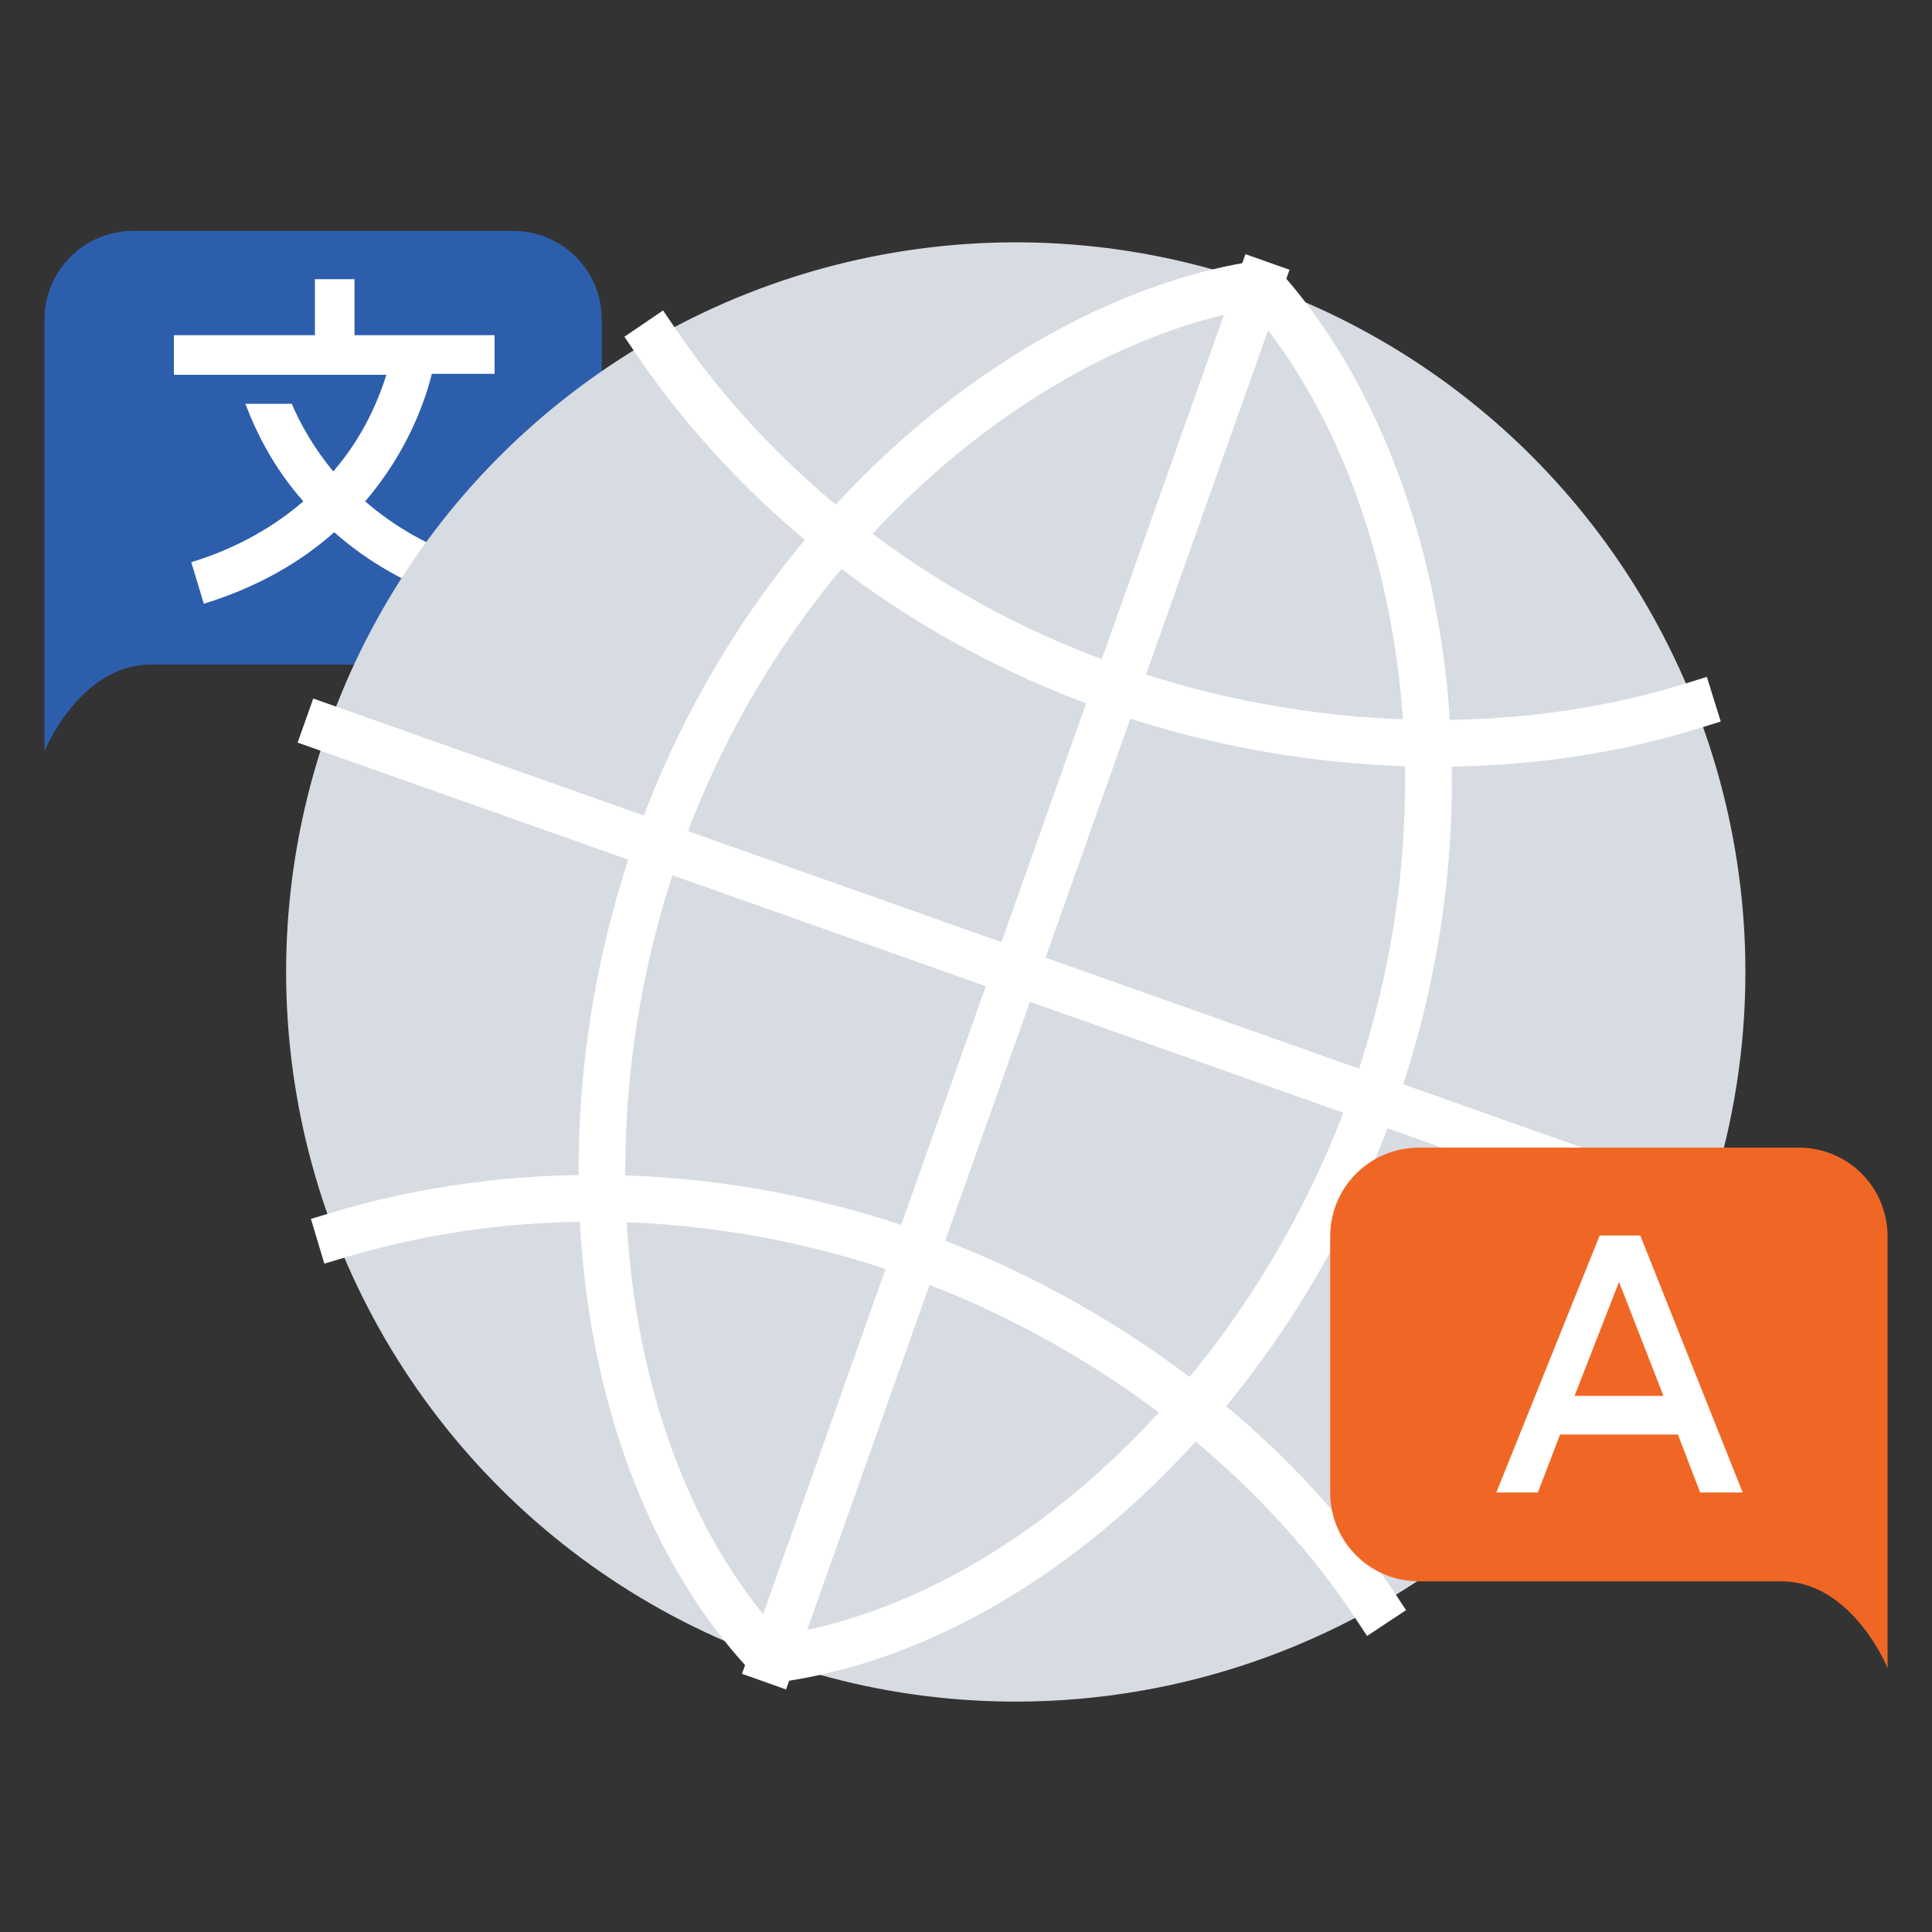 <?xml version="1.0" encoding="utf-8"?>
<!-- Generator: Adobe Illustrator 19.2.0, SVG Export Plug-In . SVG Version: 6.00 Build 0)  -->
<svg version="1.1" id="Layer_1" xmlns="http://www.w3.org/2000/svg" xmlns:xlink="http://www.w3.org/1999/xlink" x="0px" y="0px"
	 viewBox="0 0 200 200" style="enable-background:new 0 0 200 200;" xml:space="preserve">
<rect x="0" y="0" width="200" height="200" fill="#333333" stroke="none"/>
<style type="text/css">
	.st0{fill:#2D5EAC;}
	.st1{fill:#FFFFFF;}
	.st2{fill:#D7DCE2;}
	.st3{fill:none;stroke:#FFFFFF;stroke-width:4.841;stroke-miterlimit:10;}
	.st4{fill:none;stroke:#FFFFFF;stroke-width:4.841;stroke-linecap:square;stroke-miterlimit:10;}
	.st5{fill:#F06725;}
</style>
<g>
	<path class="st0" d="M15.6,68.8h37.5c5.1,0,9.2-4.1,9.2-9.2V33.1c0-5.1-4.1-9.2-9.2-9.2H13.8c-5.1,0-9.2,4.1-9.2,9.2v44.7
		C4.6,77.7,8.3,68.8,15.6,68.8z"/>
	<path class="st1" d="M51.2,38.8v-4.1H36.7v-5.8h-4.1v5.8H18v4.1h22c-0.8,2.5-2.3,6.3-5.5,10c-2-2.4-3.4-4.9-4.3-7h-4.8
		c1.1,2.9,2.9,6.6,6,10.1c-2.9,2.5-6.7,4.8-11.6,6.3l1.3,4.3c5.8-1.8,10.1-4.4,13.5-7.4c3.4,3,7.7,5.6,13.5,7.4l1.3-4.3
		c-5-1.5-8.7-3.8-11.6-6.3c4.3-5,6.2-10.3,6.9-13.2H51.2z"/>
	
		<ellipse transform="matrix(0.334 -0.943 0.943 0.334 -24.818 166.127)" class="st2" cx="105.1" cy="100.6" rx="75.5" ry="75.5"/>
	<path class="st3" d="M79.9,171.8c25.7-3.3,51.3-27.2,62.3-58.1c11.9-33.6,3.7-67.4-11.8-84.3"/>
	<path class="st3" d="M79.9,171.8C62,153.1,57.2,118.4,68.1,87.5c11.9-33.6,39.6-54.7,62.3-58.1"/>
	<path class="st4" d="M142.2,166c-10.4-15.7-27.7-29.1-47.9-36.3c-21-7.4-42.1-7-59.1-1.9"/>
	<path class="st4" d="M175.1,73.1c-18,5.6-39.8,5.2-60-1.9c-21-7.4-37.1-21-47.1-35.7"/>
	<line class="st4" x1="176.3" y1="125.8" x2="33.9" y2="75.4"/>
	<line class="st4" x1="130.4" y1="29.4" x2="79.9" y2="171.8"/>
	<path class="st5" d="M184.4,163.7h-37.5c-5.1,0-9.2-4.1-9.2-9.2v-26.5c0-5.1,4.1-9.2,9.2-9.2h39.3c5.1,0,9.2,4.1,9.2,9.2v44.7
		C195.4,172.6,191.7,163.7,184.4,163.7z"/>
	<g>
		<path class="st1" d="M161.5,148.5l-2.3,6h-4.3l10.7-26.6h4.2l10.6,26.6H176l-2.3-6H161.5z M167.6,132.7l-4.6,11.8h9.2L167.6,132.7
			z"/>
	</g>
</g>
</svg>
